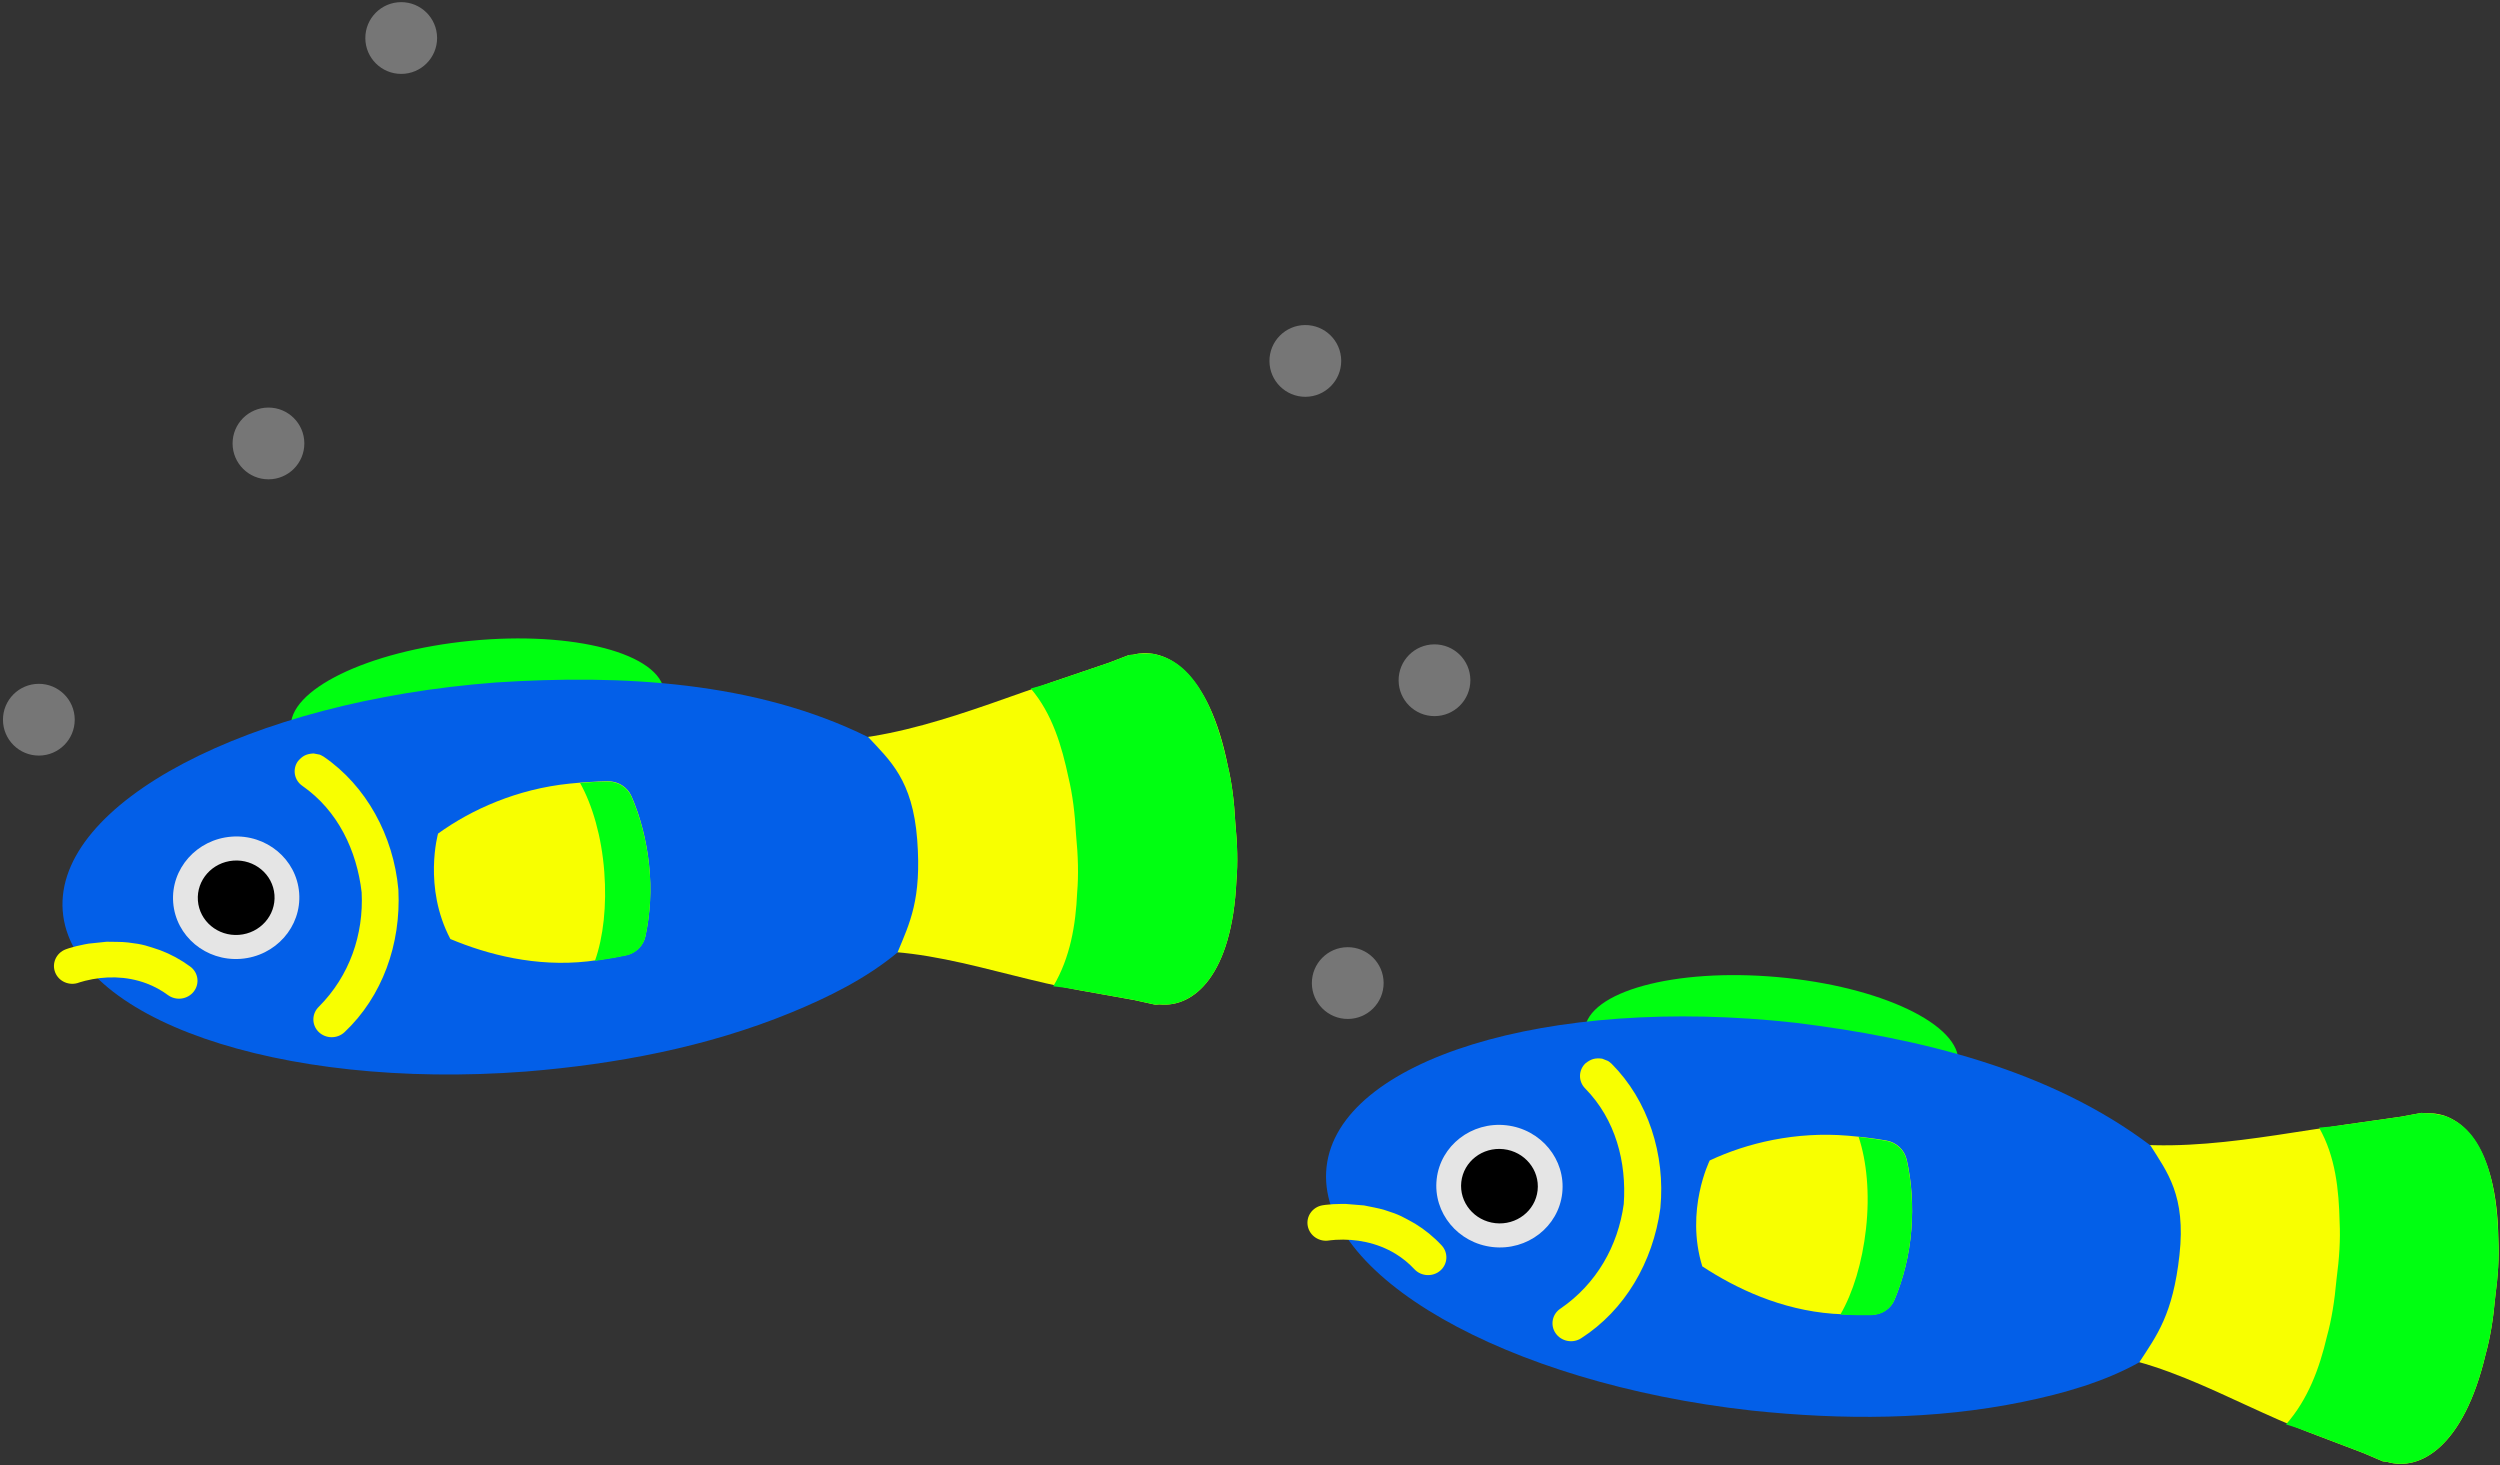 <?xml version="1.0" encoding="UTF-8"?>
<svg width="691px" height="405px" viewBox="0 0 691 405" version="1.1" xmlns="http://www.w3.org/2000/svg" xmlns:xlink="http://www.w3.org/1999/xlink">
    <rect x="0" y="0" width="691" height="405" fill="#333333" stroke="none"/>
    <!-- Generator: Sketch 49.2 (51160) - http://www.bohemiancoding.com/sketch -->
    <title>g2582</title>
    <desc>Created with Sketch.</desc>
    <defs></defs>
    <g id="Page-1" stroke="none" stroke-width="1" fill="none" fill-rule="evenodd">
        <g id="g2582" fill-rule="nonzero">
            <g id="Layer_1-54" transform="translate(527.118, 333.988) scale(-1, 1) rotate(-6.35) translate(-527.118, -333.988) translate(362.164, 273.692)">
                <g id="g2427">
                    <path d="M148.62,20.687 L122.39,34.43 C97.817,39.249 71.462,30.197 47.27,23.944 L32.12,20.036 L26.517,18.343 L25.371,18.343 C16.077,16.649 4.745,24.725 1.562,50.909 C0.797,55.598 0.543,60.809 0.671,66.67 L0.671,66.801 L0.671,66.931 C0.543,72.662 0.797,78.003 1.562,82.693 C4.745,108.876 16.077,116.952 25.371,115.259 L26.517,115.259 L32.12,113.565 L47.27,109.657 C71.462,103.404 95.352,90.648 119.799,95.468 L148.62,112.913 L158.934,115.129 L158.934,114.868 L158.934,18.603 L158.934,18.343 L148.62,20.687 Z" id="path2407" fill="#F8FF00"></path>
                    <path d="M155.334,18.856 C155.583,8.211 178.99,0.094 207.613,0.725 C236.237,1.357 259.24,10.497 258.989,21.142 C258.74,31.786 235.334,39.904 206.71,39.273 C178.086,38.641 155.084,29.5 155.334,18.856" id="path2409" fill="#00FF11"></path>
                    <path d="M201.457,12.734 C270.07,12.734 325.693,36.879 325.693,66.662 C325.693,96.447 270.07,120.592 201.457,120.592 C176.359,120.446 151.016,117.631 127.124,109.878 C116.477,106.423 105.571,102 96.471,95.5 C92.484,87.591 88.684,81.36 88.702,64.795 C88.721,48.229 94.61,42.398 100.042,35.561 C130.08,17.731 166.876,13.113 201.457,12.734 Z" id="path2411" fill="#035FE8"></path>
                    <path d="M277.611,49.728 C287.254,49.728 295.071,57.31 295.071,66.662 C295.071,76.015 287.254,83.597 277.611,83.597 C267.967,83.597 260.151,76.015 260.151,66.662 C260.151,57.31 267.967,49.728 277.611,49.728" id="path2413" fill="#E5E5E5"></path>
                    <path d="M277.611,56.372 C283.47,56.372 288.221,60.979 288.221,66.662 C288.221,72.346 283.47,76.954 277.611,76.954 C271.75,76.954 267,72.346 267,66.662 C267,60.979 271.75,56.372 277.611,56.372" id="path2415" fill="#000000"></path>
                    <path d="M220.637,53.179 C210.911,47.211 197.909,42.536 183.404,42.144 C179.777,42.055 176.215,42.089 172.761,42.292 C169.897,42.46 167.446,44.314 166.531,46.953 C164.496,52.824 163.338,59.343 163.123,66.113 C162.906,73.072 163.832,79.689 165.618,85.758 C166.38,88.353 168.679,90.248 171.439,90.596 C174.854,91.028 178.425,91.334 182.06,91.515 C196.431,92.036 209.461,87.574 219.437,82.493 C225.908,67.609 220.637,53.179 220.637,53.179 Z" id="path2417" fill="#F8FF00"></path>
                    <path d="M175.614,67.168 C175.614,57.398 177.494,48.541 180.449,42.157 C177.878,42.157 175.308,42.207 172.801,42.368 C169.932,42.551 167.475,44.384 166.555,47.027 C164.505,52.915 163.338,59.461 163.123,66.256 C162.906,73.21 163.83,79.821 165.613,85.885 C166.376,88.479 168.672,90.372 171.428,90.724 C174.212,91.078 177.072,91.359 180.046,91.527 C177.225,85.145 175.614,76.548 175.614,67.168" id="path2419" fill="#00FF11"></path>
                    <path d="M23.607,18.135 L25.371,18.336 L26.517,18.336 L32.12,20.029 L47.27,23.937 C52.621,25.238 50.288,24.739 54.249,25.526 C48.843,32.948 46.895,42.046 45.707,50.902 C44.944,55.591 44.688,60.802 44.816,66.663 L44.816,66.924 C44.688,72.656 44.944,77.996 45.708,82.686 C46.771,91.616 48.988,100.55 54.249,108.062 C50.289,108.848 52.622,108.348 47.27,109.651 L32.12,113.559 L26.517,115.252 L25.371,115.252 C16.077,116.945 4.745,108.869 1.562,82.686 C0.797,77.996 0.543,72.656 0.67,66.924 L0.67,66.663 C0.543,60.802 0.797,55.591 1.562,50.902 C2.924,40.918 6.365,24.053 17.272,19.41 C20.211,18.16 20.194,18.45 23.607,18.135 Z" id="path2421" fill="#00FF11"></path>
                    <path d="M253.302,28.497 C255.322,28.481 256.321,28.928 257.717,30.269 C259.506,32.37 259.198,35.48 257.031,37.215 C247.713,44.814 243.392,56.207 242.917,67.766 C243.208,79.484 247.995,90.564 257.055,98.385 C259.211,100.132 259.499,103.244 257.697,105.335 C255.895,107.425 252.687,107.704 250.531,105.957 C239.395,96.931 233.131,82.908 232.74,67.915 C232.738,67.849 232.738,67.783 232.739,67.717 C232.965,52.884 239.4,38.533 250.555,29.604 C251.958,28.694 251.083,29.144 253.302,28.497 Z" id="path2423" fill="#F8FF00"></path>
                    <path d="M314.217,76.095 C320.861,76.338 318.04,76.044 322.705,76.687 C323.469,76.818 324.159,76.958 324.767,77.102 C325.161,77.196 325.459,77.275 325.654,77.332 C328.344,78.122 329.863,80.876 329.049,83.485 C328.236,86.093 325.396,87.567 322.706,86.778 C322.685,86.771 322.565,86.739 322.355,86.689 C321.957,86.595 321.484,86.499 320.943,86.406 C315.536,85.484 309.56,85.866 304.05,88.44 C302.061,89.37 300.19,90.57 298.445,92.069 C296.343,93.877 293.127,93.688 291.263,91.649 C289.4,89.609 289.594,86.491 291.697,84.684 C294.151,82.574 296.809,80.87 299.633,79.55 C303.082,78.115 304.058,77.566 308.386,76.733 C310.304,76.364 312.273,76.308 314.217,76.095 Z" id="path2425" fill="#F8FF00"></path>
                </g>
            </g>
            <g id="Layer_1-54-9" transform="translate(177.138, 233.309) scale(-1, 1) rotate(4.316) translate(-177.138, -233.309) translate(12.184, 173.013)">
                <g id="g2427-8">
                    <path d="M148.62,20.687 L122.39,34.43 C97.817,39.249 71.462,30.197 47.27,23.944 L32.12,20.036 L26.517,18.343 L25.371,18.343 C16.077,16.649 4.745,24.725 1.562,50.909 C0.797,55.598 0.543,60.809 0.671,66.67 L0.671,66.801 L0.671,66.931 C0.543,72.662 0.797,78.003 1.562,82.693 C4.745,108.876 16.077,116.952 25.371,115.259 L26.517,115.259 L32.12,113.565 L47.27,109.657 C71.462,103.404 95.352,90.648 119.799,95.468 L148.62,112.913 L158.934,115.129 L158.934,114.868 L158.934,18.603 L158.934,18.343 L148.62,20.687 Z" id="path2407-3" fill="#F8FF00"></path>
                    <path d="M155.334,18.856 C155.583,8.211 178.99,0.094 207.613,0.725 C236.237,1.357 259.24,10.497 258.989,21.142 C258.74,31.786 235.334,39.904 206.71,39.273 C178.086,38.641 155.084,29.5 155.334,18.856" id="path2409-5" fill="#00FF11"></path>
                    <path d="M201.457,12.734 C270.07,12.734 325.693,36.879 325.693,66.662 C325.693,96.447 270.07,120.592 201.457,120.592 C176.359,120.446 151.016,117.631 127.124,109.878 C116.477,106.423 105.571,102 96.471,95.5 C92.484,87.591 88.684,81.36 88.702,64.795 C88.721,48.229 94.61,42.398 100.042,35.561 C130.08,17.731 166.876,13.113 201.457,12.734 Z" id="path2411-8" fill="#035FE8"></path>
                    <path d="M277.611,49.728 C287.254,49.728 295.071,57.31 295.071,66.662 C295.071,76.015 287.254,83.597 277.611,83.597 C267.967,83.597 260.151,76.015 260.151,66.662 C260.151,57.31 267.967,49.728 277.611,49.728" id="path2413-0" fill="#E5E5E5"></path>
                    <path d="M277.611,56.372 C283.47,56.372 288.221,60.979 288.221,66.662 C288.221,72.346 283.47,76.954 277.611,76.954 C271.75,76.954 267,72.346 267,66.662 C267,60.979 271.75,56.372 277.611,56.372" id="path2415-8" fill="#000000"></path>
                    <path d="M220.637,53.179 C210.911,47.211 197.909,42.536 183.404,42.144 C179.777,42.055 176.215,42.089 172.761,42.292 C169.897,42.46 167.446,44.314 166.531,46.953 C164.496,52.824 163.338,59.343 163.123,66.113 C162.906,73.072 163.832,79.689 165.618,85.758 C166.38,88.353 168.679,90.248 171.439,90.596 C174.854,91.028 178.425,91.334 182.06,91.515 C196.431,92.036 209.461,87.574 219.437,82.493 C225.908,67.609 220.637,53.179 220.637,53.179 Z" id="path2417-5" fill="#F8FF00"></path>
                    <path d="M175.614,67.168 C175.614,57.398 177.494,48.541 180.449,42.157 C177.878,42.157 175.308,42.207 172.801,42.368 C169.932,42.551 167.475,44.384 166.555,47.027 C164.505,52.915 163.338,59.461 163.123,66.256 C162.906,73.21 163.83,79.821 165.613,85.885 C166.376,88.479 168.672,90.372 171.428,90.724 C174.212,91.078 177.072,91.359 180.046,91.527 C177.225,85.145 175.614,76.548 175.614,67.168" id="path2419-6" fill="#00FF11"></path>
                    <path d="M23.607,18.135 L25.371,18.336 L26.517,18.336 L32.12,20.029 L47.27,23.937 C52.621,25.238 50.288,24.739 54.249,25.526 C48.843,32.948 46.895,42.046 45.707,50.902 C44.944,55.591 44.688,60.802 44.816,66.663 L44.816,66.924 C44.688,72.656 44.944,77.996 45.708,82.686 C46.771,91.616 48.988,100.55 54.249,108.062 C50.289,108.848 52.622,108.348 47.27,109.651 L32.12,113.559 L26.517,115.252 L25.371,115.252 C16.077,116.945 4.745,108.869 1.562,82.686 C0.797,77.996 0.543,72.656 0.67,66.924 L0.67,66.663 C0.543,60.802 0.797,55.591 1.562,50.902 C2.924,40.918 6.365,24.053 17.272,19.41 C20.211,18.16 20.194,18.45 23.607,18.135 Z" id="path2421-8" fill="#00FF11"></path>
                    <path d="M253.302,28.497 C255.322,28.481 256.321,28.928 257.717,30.269 C259.506,32.37 259.198,35.48 257.031,37.215 C247.713,44.814 243.392,56.207 242.917,67.766 C243.208,79.484 247.995,90.564 257.055,98.385 C259.211,100.132 259.499,103.244 257.697,105.335 C255.895,107.425 252.687,107.704 250.531,105.957 C239.395,96.931 233.131,82.908 232.74,67.915 C232.738,67.849 232.738,67.783 232.739,67.717 C232.965,52.884 239.4,38.533 250.555,29.604 C251.958,28.694 251.083,29.144 253.302,28.497 Z" id="path2423-4" fill="#F8FF00"></path>
                    <path d="M314.217,76.095 C320.861,76.338 318.04,76.044 322.705,76.687 C323.469,76.818 324.159,76.958 324.767,77.102 C325.161,77.196 325.459,77.275 325.654,77.332 C328.344,78.122 329.863,80.876 329.049,83.485 C328.236,86.093 325.396,87.567 322.706,86.778 C322.685,86.771 322.565,86.739 322.355,86.689 C321.957,86.595 321.484,86.499 320.943,86.406 C315.536,85.484 309.56,85.866 304.05,88.44 C302.061,89.37 300.19,90.57 298.445,92.069 C296.343,93.877 293.127,93.688 291.263,91.649 C289.4,89.609 289.594,86.491 291.697,84.684 C294.151,82.574 296.809,80.87 299.633,79.55 C303.082,78.115 304.058,77.566 308.386,76.733 C310.304,76.364 312.273,76.308 314.217,76.095 Z" id="path2425-8" fill="#F8FF00"></path>
                </g>
            </g>
            <path d="M382.433,271.72 C382.433,277.188 378.007,281.625 372.539,281.637 C367.07,281.649 362.624,277.232 362.6,271.764 C362.576,266.296 366.983,261.84 372.451,261.804 C377.919,261.767 382.385,266.164 382.433,271.632" id="path2187-81-5" fill-opacity="0.332" fill="#FFFFFF"></path>
            <path d="M406.411,188.018 C406.41,193.487 401.984,197.923 396.516,197.935 C391.048,197.947 386.602,193.53 386.577,188.062 C386.553,182.594 390.96,178.138 396.428,178.102 C401.896,178.066 406.362,182.463 406.41,187.931" id="path2187-81-5-8" fill-opacity="0.332" fill="#FFFFFF"></path>
            <path d="M370.711,99.76 C370.711,105.229 366.284,109.665 360.816,109.677 C355.348,109.689 350.902,105.272 350.877,99.804 C350.853,94.336 355.26,89.88 360.728,89.844 C366.197,89.808 370.662,94.205 370.71,99.673" id="path2187-81-5-4" fill-opacity="0.332" fill="#FFFFFF"></path>
            <path d="M20.654,198.927 C20.654,204.395 16.227,208.831 10.759,208.843 C5.291,208.855 0.845,204.439 0.821,198.97 C0.796,193.502 5.203,189.046 10.671,189.01 C16.14,188.974 20.605,193.371 20.653,198.839" id="path2187-81-5-5" fill-opacity="0.332" fill="#FFFFFF"></path>
            <path d="M84.12,122.569 C84.12,128.037 79.694,132.473 74.225,132.485 C68.757,132.497 64.311,128.081 64.287,122.612 C64.263,117.144 68.67,112.688 74.138,112.652 C79.606,112.616 84.071,117.013 84.12,122.481" id="path2187-81-5-46" fill-opacity="0.332" fill="#FFFFFF"></path>
            <path d="M120.812,10.511 C120.812,15.979 116.385,20.415 110.917,20.427 C105.449,20.439 101.003,16.023 100.978,10.555 C100.954,5.086 105.361,0.631 110.829,0.594 C116.297,0.558 120.763,4.955 120.811,10.423" id="path2187-81-5-85" fill-opacity="0.332" fill="#FFFFFF"></path>
        </g>
    </g>
</svg>